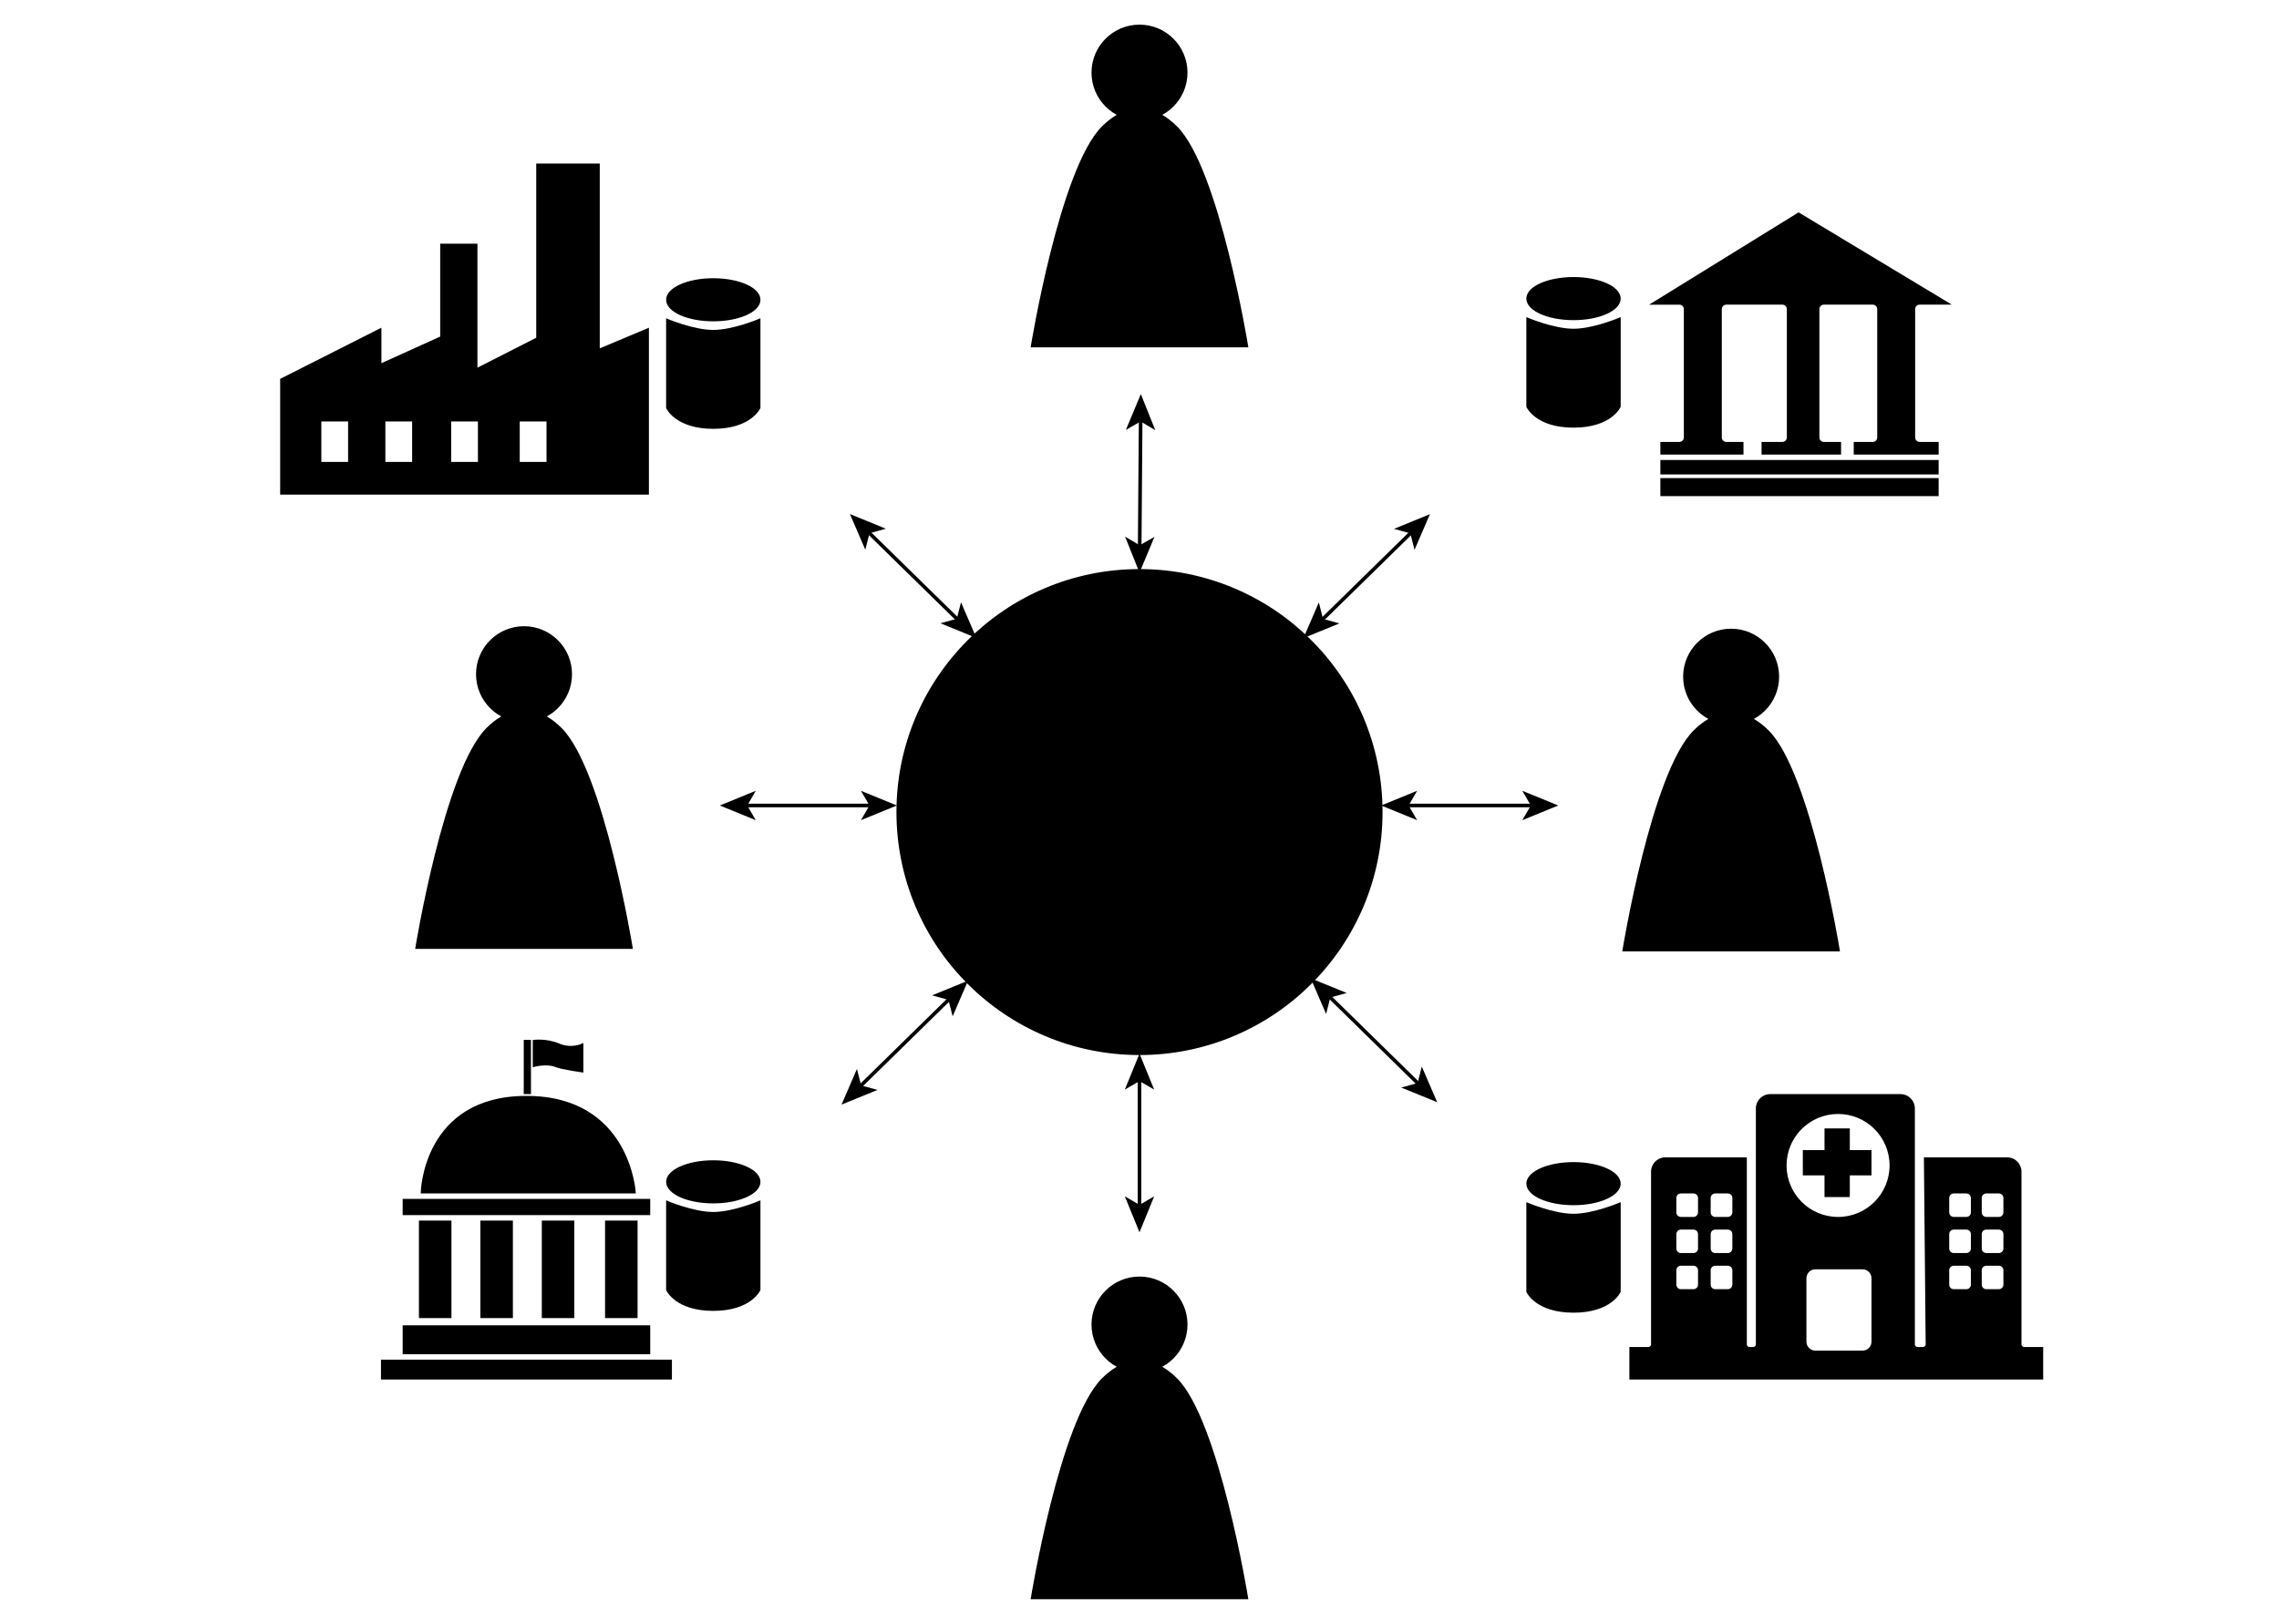 <?xml version="1.0" encoding="UTF-8"?>
<svg id="Layer_9" data-name="Layer 9" xmlns="http://www.w3.org/2000/svg" viewBox="0 0 1261.18 899.04">
  <defs>
    <style>
      .cls-1, .cls-2, .cls-3, .cls-4 {
        stroke: #000;
        stroke-miterlimit: 10;
      }

      .cls-2 {
        stroke-width: 4px;
      }

      .cls-3 {
        stroke-width: 2px;
      }

      .cls-3, .cls-4 {
        fill: none;
      }

      .cls-5 {
        stroke-width: 0px;
      }
    </style>
  </defs>
  <g>
    <path class="cls-1" d="M331.4,193.59v-102.56h-34.16v96.24l-33.53,17.08v-68.95h-19.61v51.24l-33.53,15.18v-19.61l-55.03,27.83v63.26h203.06v-91.14l-27.2,11.43ZM193.13,256.21h-15.81v-23.41h15.81v23.41ZM228.57,256.21h-15.81v-23.41h15.81v23.41ZM264.98,256.21h-15.81v-23.41h15.81v23.41ZM302.93,256.21h-15.81v-23.41h15.81v23.41Z"/>
    <g>
      <path class="cls-5" d="M394.73,177.37c14.14,0,25.6-5.12,25.6-11.43s-11.46-11.43-25.6-11.43-25.6,5.12-25.6,11.43,11.46,11.43,25.6,11.43ZM369.12,176.94v48.79s4.85,11.15,25.6,11.15,25.6-11.15,25.6-11.15v-48.79s-14.54,6.19-25.6,6.19-25.6-6.19-25.6-6.19Z"/>
      <path class="cls-4" d="M394.73,177.37c14.14,0,25.6-5.12,25.6-11.43s-11.46-11.43-25.6-11.43-25.6,5.12-25.6,11.43,11.46,11.43,25.6,11.43ZM369.12,176.94v48.79s4.85,11.15,25.6,11.15,25.6-11.15,25.6-11.15v-48.79s-14.54,6.19-25.6,6.19-25.6-6.19-25.6-6.19Z"/>
    </g>
  </g>
  <g>
    <g>
      <path class="cls-5" d="M394.73,665.64c14.14,0,25.6-5.12,25.6-11.43s-11.46-11.43-25.6-11.43-25.6,5.12-25.6,11.43,11.46,11.43,25.6,11.43ZM369.12,665.2v48.79s4.85,11.15,25.6,11.15,25.6-11.15,25.6-11.15v-48.79s-14.54,6.19-25.6,6.19-25.6-6.19-25.6-6.19Z"/>
      <path class="cls-4" d="M394.73,665.64c14.14,0,25.6-5.12,25.6-11.43s-11.46-11.43-25.6-11.43-25.6,5.12-25.6,11.43,11.46,11.43,25.6,11.43ZM369.12,665.2v48.79s4.85,11.15,25.6,11.15,25.6-11.15,25.6-11.15v-48.79s-14.54,6.19-25.6,6.19-25.6-6.19-25.6-6.19Z"/>
    </g>
    <g>
      <path class="cls-5" d="M291.33,607.14c-57,0-58,53-58,53h118s-3-53-60-53ZM293.33,576.14h-3v29h3v-29ZM307.33,590.14c3.71,1.49,15,3,15,3v-15s-6,3-13,0-14-2-14-2v14s7-2,12,0ZM359.33,664.14h-136v8h136v-8ZM359.33,734.14h-136v15h136v-15ZM211.33,753.14v10h160v-10h-160ZM249.33,729.14v-53h-17v53h17ZM283.33,729.14v-53h-17v53h17ZM317.33,729.14v-53h-17v53h17ZM352.33,729.14v-53h-17v53h17Z"/>
      <path class="cls-4" d="M291.33,607.14c-57,0-58,53-58,53h118s-3-53-60-53ZM293.33,576.14h-3v29h3v-29ZM307.33,590.14c3.71,1.49,15,3,15,3v-15s-6,3-13,0-14-2-14-2v14s7-2,12,0ZM359.33,664.14h-136v8h136v-8ZM359.33,734.14h-136v15h136v-15ZM211.33,753.14v10h160v-10h-160ZM249.33,729.14v-53h-17v53h17ZM283.33,729.14v-53h-17v53h17ZM317.33,729.14v-53h-17v53h17ZM352.33,729.14v-53h-17v53h17Z"/>
    </g>
  </g>
  <g>
    <g>
      <path class="cls-5" d="M870.77,666.64c14.14,0,25.6-5.12,25.6-11.43s-11.46-11.43-25.6-11.43-25.6,5.12-25.6,11.43,11.46,11.43,25.6,11.43ZM845.17,666.2v48.79s4.85,11.15,25.6,11.15,25.6-11.15,25.6-11.15v-48.79s-14.54,6.19-25.6,6.19-25.6-6.19-25.6-6.19Z"/>
      <path class="cls-4" d="M870.77,666.64c14.14,0,25.6-5.12,25.6-11.43s-11.46-11.43-25.6-11.43-25.6,5.12-25.6,11.43,11.46,11.43,25.6,11.43ZM845.17,666.2v48.79s4.85,11.15,25.6,11.15,25.6-11.15,25.6-11.15v-48.79s-14.54,6.19-25.6,6.19-25.6-6.19-25.6-6.19Z"/>
    </g>
    <g>
      <path class="cls-5" d="M1120.17,746.14c-1.1,0-2-.9-2-2v-95.57c0-4.11-3.33-7.43-7.43-7.43h-45.57l.98,102.98c.01,1.11-.89,2.02-2,2.02h-2.98c-1.1,0-2-.9-2-2v-130.57c0-4.11-3.33-7.43-7.43-7.43h-72.13c-4.11,0-7.43,3.33-7.43,7.43v130.57c0,1.1-.9,2-2,2h-2c-1.1,0-2-.9-2-2v-103h-44.57c-4.11,0-7.43,3.33-7.43,7.43v95.57c0,1.1-.9,2-2,2h-10v17h228v-17h-10ZM940.17,711.11c0,1.67-1.35,3.02-3.02,3.02h-6.95c-1.67,0-3.02-1.35-3.02-3.02v-7.95c0-1.67,1.35-3.02,3.02-3.02h6.95c1.67,0,3.02,1.35,3.02,3.02v7.95ZM940.17,691.11c0,1.67-1.35,3.02-3.02,3.02h-6.95c-1.67,0-3.02-1.35-3.02-3.02v-7.95c0-1.67,1.35-3.02,3.02-3.02h6.95c1.67,0,3.02,1.35,3.02,3.02v7.95ZM940.17,671.11c0,1.67-1.35,3.02-3.02,3.02h-6.95c-1.67,0-3.02-1.35-3.02-3.02v-7.95c0-1.67,1.35-3.02,3.02-3.02h6.95c1.67,0,3.02,1.35,3.02,3.02v7.95ZM959.17,711.11c0,1.67-1.35,3.02-3.02,3.02h-6.95c-1.67,0-3.02-1.35-3.02-3.02v-7.95c0-1.67,1.35-3.02,3.02-3.02h6.95c1.67,0,3.02,1.35,3.02,3.02v7.95ZM959.17,691.11c0,1.67-1.35,3.02-3.02,3.02h-6.95c-1.67,0-3.02-1.35-3.02-3.02v-7.95c0-1.67,1.35-3.02,3.02-3.02h6.95c1.67,0,3.02,1.35,3.02,3.02v7.95ZM959.17,671.11c0,1.67-1.35,3.02-3.02,3.02h-6.95c-1.67,0-3.02-1.35-3.02-3.02v-7.95c0-1.67,1.35-3.02,3.02-3.02h6.95c1.67,0,3.02,1.35,3.02,3.02v7.95ZM1036.17,742.68c0,3.01-2.44,5.46-5.46,5.46h-26.09c-3.01,0-5.46-2.44-5.46-5.46v-35.09c0-3.01,2.44-5.46,5.46-5.46h26.09c3.01,0,5.46,2.44,5.46,5.46v35.09ZM1017.17,674.14c-16.02,0-29-12.98-29-29s12.98-29,29-29,29,12.98,29,29-12.98,29-29,29ZM1091.17,711.11c0,1.67-1.35,3.02-3.02,3.02h-6.95c-1.67,0-3.02-1.35-3.02-3.02v-7.95c0-1.67,1.35-3.02,3.02-3.02h6.95c1.67,0,3.02,1.35,3.02,3.02v7.95ZM1091.17,691.11c0,1.67-1.35,3.02-3.02,3.02h-6.95c-1.67,0-3.02-1.35-3.02-3.02v-7.95c0-1.67,1.35-3.02,3.02-3.02h6.95c1.67,0,3.02,1.35,3.02,3.02v7.95ZM1091.17,671.11c0,1.67-1.35,3.02-3.02,3.02h-6.95c-1.67,0-3.02-1.35-3.02-3.02v-7.95c0-1.67,1.35-3.02,3.02-3.02h6.95c1.67,0,3.02,1.35,3.02,3.02v7.95ZM1109.17,711.11c0,1.67-1.35,3.02-3.02,3.02h-6.95c-1.67,0-3.02-1.35-3.02-3.02v-7.95c0-1.67,1.35-3.02,3.02-3.02h6.95c1.67,0,3.02,1.35,3.02,3.02v7.95ZM1109.17,691.11c0,1.67-1.35,3.02-3.02,3.02h-6.95c-1.67,0-3.02-1.35-3.02-3.02v-7.95c0-1.67,1.35-3.02,3.02-3.02h6.95c1.67,0,3.02,1.35,3.02,3.02v7.95ZM1109.17,671.11c0,1.67-1.35,3.02-3.02,3.02h-6.95c-1.67,0-3.02-1.35-3.02-3.02v-7.95c0-1.67,1.35-3.02,3.02-3.02h6.95c1.67,0,3.02,1.35,3.02,3.02v7.95ZM1023.17,625.14h-13v12h-12v13h12v12h13v-12h12v-13h-12v-12Z"/>
      <path class="cls-4" d="M1120.17,746.14c-1.1,0-2-.9-2-2v-95.57c0-4.11-3.33-7.43-7.43-7.43h-45.57l.98,102.98c.01,1.11-.89,2.02-2,2.02h-2.98c-1.1,0-2-.9-2-2v-130.57c0-4.11-3.33-7.43-7.43-7.43h-72.13c-4.11,0-7.43,3.33-7.43,7.43v130.57c0,1.1-.9,2-2,2h-2c-1.1,0-2-.9-2-2v-103h-44.57c-4.11,0-7.43,3.33-7.43,7.43v95.57c0,1.1-.9,2-2,2h-10v17h228v-17h-10ZM940.17,711.11c0,1.67-1.35,3.02-3.02,3.02h-6.95c-1.67,0-3.02-1.35-3.02-3.02v-7.95c0-1.67,1.35-3.02,3.02-3.02h6.95c1.67,0,3.02,1.35,3.02,3.02v7.95ZM940.17,691.11c0,1.67-1.35,3.02-3.02,3.02h-6.95c-1.67,0-3.02-1.35-3.02-3.02v-7.95c0-1.67,1.35-3.02,3.02-3.02h6.95c1.67,0,3.02,1.35,3.02,3.02v7.95ZM940.17,671.11c0,1.67-1.35,3.02-3.02,3.02h-6.95c-1.67,0-3.02-1.35-3.02-3.02v-7.95c0-1.67,1.35-3.02,3.02-3.02h6.95c1.67,0,3.02,1.35,3.02,3.02v7.95ZM959.17,711.11c0,1.67-1.35,3.02-3.02,3.02h-6.95c-1.67,0-3.02-1.35-3.02-3.02v-7.95c0-1.67,1.35-3.02,3.02-3.02h6.95c1.67,0,3.02,1.35,3.02,3.02v7.95ZM959.17,691.11c0,1.67-1.35,3.02-3.02,3.02h-6.95c-1.67,0-3.02-1.35-3.02-3.02v-7.95c0-1.67,1.35-3.02,3.02-3.02h6.95c1.67,0,3.02,1.35,3.02,3.02v7.95ZM959.17,671.11c0,1.67-1.35,3.02-3.02,3.02h-6.95c-1.67,0-3.02-1.35-3.02-3.02v-7.95c0-1.67,1.35-3.02,3.02-3.02h6.95c1.67,0,3.02,1.35,3.02,3.02v7.95ZM1036.17,742.68c0,3.01-2.44,5.46-5.46,5.46h-26.09c-3.01,0-5.46-2.44-5.46-5.46v-35.09c0-3.01,2.44-5.46,5.46-5.46h26.09c3.01,0,5.46,2.44,5.46,5.46v35.09ZM1017.17,674.14c-16.02,0-29-12.98-29-29s12.98-29,29-29,29,12.98,29,29-12.98,29-29,29ZM1091.17,711.11c0,1.67-1.35,3.02-3.02,3.02h-6.95c-1.67,0-3.02-1.35-3.02-3.02v-7.95c0-1.67,1.35-3.02,3.02-3.02h6.95c1.67,0,3.02,1.35,3.02,3.02v7.95ZM1091.17,691.11c0,1.67-1.35,3.02-3.02,3.02h-6.95c-1.67,0-3.02-1.35-3.02-3.02v-7.95c0-1.67,1.35-3.02,3.02-3.02h6.95c1.67,0,3.02,1.35,3.02,3.02v7.95ZM1091.17,671.11c0,1.67-1.35,3.02-3.02,3.02h-6.95c-1.67,0-3.02-1.35-3.02-3.02v-7.95c0-1.67,1.35-3.02,3.02-3.02h6.95c1.67,0,3.02,1.35,3.02,3.02v7.95ZM1109.17,711.11c0,1.67-1.35,3.02-3.02,3.02h-6.95c-1.67,0-3.02-1.35-3.02-3.02v-7.95c0-1.67,1.35-3.02,3.02-3.02h6.95c1.67,0,3.02,1.35,3.02,3.02v7.95ZM1109.17,691.11c0,1.67-1.35,3.02-3.02,3.02h-6.95c-1.67,0-3.02-1.35-3.02-3.02v-7.95c0-1.67,1.35-3.02,3.02-3.02h6.95c1.67,0,3.02,1.35,3.02,3.02v7.95ZM1109.17,671.11c0,1.67-1.35,3.02-3.02,3.02h-6.95c-1.67,0-3.02-1.35-3.02-3.02v-7.95c0-1.67,1.35-3.02,3.02-3.02h6.95c1.67,0,3.02,1.35,3.02,3.02v7.95ZM1023.17,625.14h-13v12h-12v13h12v12h13v-12h12v-13h-12v-12Z"/>
    </g>
  </g>
  <g>
    <line class="cls-5" x1="631.33" y1="218.14" x2="630.59" y2="317.02"/>
    <g>
      <line class="cls-3" x1="631.23" y1="232.26" x2="630.69" y2="302.9"/>
      <polygon class="cls-5" points="631.33 218.14 623.05 237.97 631.22 233.31 639.31 238.1 631.33 218.14"/>
      <polygon class="cls-5" points="630.59 317.02 622.61 297.06 630.7 301.84 638.87 297.18 630.59 317.02"/>
    </g>
  </g>
  <g>
    <line class="cls-3" x1="630.59" y1="597.38" x2="630.59" y2="668.02"/>
    <polygon class="cls-5" points="630.59 583.26 622.46 603.15 630.59 598.43 638.72 603.15 630.59 583.26"/>
    <polygon class="cls-5" points="630.59 682.14 622.46 662.24 630.59 666.96 638.72 662.24 630.59 682.14"/>
  </g>
  <g>
    <line class="cls-5" x1="465.7" y1="611.45" x2="535.71" y2="542.86"/>
    <g>
      <line class="cls-3" x1="475.79" y1="601.57" x2="525.62" y2="552.74"/>
      <polygon class="cls-5" points="465.7 611.45 485.61 603.33 476.54 600.83 474.23 591.72 465.7 611.45"/>
      <polygon class="cls-5" points="535.71 542.86 527.18 562.6 524.86 553.48 515.8 550.98 535.71 542.86"/>
    </g>
  </g>
  <g>
    <line class="cls-5" x1="721.31" y1="353.22" x2="791.31" y2="284.63"/>
    <g>
      <line class="cls-3" x1="731.39" y1="343.34" x2="781.22" y2="294.51"/>
      <polygon class="cls-5" points="721.31 353.22 741.21 345.1 732.15 342.6 729.83 333.49 721.31 353.22"/>
      <polygon class="cls-5" points="791.31 284.63 782.79 304.36 780.47 295.25 771.41 292.75 791.31 284.63"/>
    </g>
  </g>
  <g>
    <line class="cls-5" x1="540.33" y1="353.14" x2="470.33" y2="284.55"/>
    <g>
      <line class="cls-3" x1="530.25" y1="343.25" x2="480.42" y2="294.43"/>
      <polygon class="cls-5" points="540.33 353.14 531.81 333.4 529.49 342.52 520.43 345.02 540.33 353.14"/>
      <polygon class="cls-5" points="470.33 284.55 490.23 292.67 481.17 295.17 478.85 304.28 470.33 284.55"/>
    </g>
  </g>
  <g>
    <line class="cls-5" x1="795.34" y1="610.14" x2="725.33" y2="541.55"/>
    <g>
      <line class="cls-3" x1="785.25" y1="600.25" x2="735.42" y2="551.43"/>
      <polygon class="cls-5" points="795.34 610.14 786.81 590.4 784.5 599.52 775.43 602.02 795.34 610.14"/>
      <polygon class="cls-5" points="725.33 541.55 745.24 549.67 736.17 552.17 733.86 561.28 725.33 541.55"/>
    </g>
  </g>
  <g>
    <line class="cls-5" x1="398.33" y1="445.88" x2="496.33" y2="445.88"/>
    <g>
      <line class="cls-3" x1="412.45" y1="445.88" x2="482.21" y2="445.88"/>
      <polygon class="cls-5" points="398.33 445.88 418.23 454.01 413.51 445.88 418.23 437.75 398.33 445.88"/>
      <polygon class="cls-5" points="496.33 445.88 476.43 454.01 481.16 445.88 476.43 437.75 496.33 445.88"/>
    </g>
  </g>
  <g>
    <line class="cls-5" x1="764.33" y1="445.88" x2="862.33" y2="445.88"/>
    <g>
      <line class="cls-3" x1="778.45" y1="445.88" x2="848.21" y2="445.88"/>
      <polygon class="cls-5" points="764.33 445.88 784.23 454.01 779.51 445.88 784.23 437.75 764.33 445.88"/>
      <polygon class="cls-5" points="862.33 445.88 842.43 454.01 847.16 445.88 842.43 437.75 862.33 445.88"/>
    </g>
  </g>
  <g>
    <circle class="cls-1" cx="630.59" cy="40.2" r="26.06"/>
    <path class="cls-1" d="M630.59,60.11s-9.88-.33-20.42,10.21c-23.27,23.27-39.23,121.44-39.23,121.44h59.65s59.65,0,59.65,0c0,0-15.96-98.17-39.23-121.44-10.55-10.55-20.42-10.21-20.42-10.21Z"/>
  </g>
  <g>
    <circle class="cls-1" cx="630.59" cy="733.2" r="26.06"/>
    <path class="cls-1" d="M630.59,753.11s-9.88-.33-20.42,10.21c-23.27,23.27-39.23,121.44-39.23,121.44h59.65s59.65,0,59.65,0c0,0-15.96-98.17-39.23-121.44-10.55-10.55-20.42-10.21-20.42-10.21Z"/>
  </g>
  <g>
    <g>
      <circle class="cls-1" cx="957.99" cy="374.58" r="26.06"/>
      <path class="cls-1" d="M957.99,394.49s-9.88-.33-20.42,10.21c-23.27,23.27-39.23,121.44-39.23,121.44h59.65s59.65,0,59.65,0c0,0-15.96-98.17-39.23-121.44-10.55-10.55-20.42-10.21-20.42-10.21Z"/>
    </g>
    <g>
      <circle class="cls-1" cx="289.99" cy="373.2" r="26.06"/>
      <path class="cls-1" d="M289.99,393.11s-9.88-.33-20.42,10.21c-23.27,23.27-39.23,121.44-39.23,121.44h59.65s59.65,0,59.65,0c0,0-15.96-98.17-39.23-121.44-10.55-10.55-20.42-10.21-20.42-10.21Z"/>
    </g>
  </g>
  <g>
    <g>
      <path class="cls-5" d="M870.77,176.72c14.14,0,25.6-5.12,25.6-11.43s-11.46-11.43-25.6-11.43-25.6,5.12-25.6,11.43,11.46,11.43,25.6,11.43ZM845.17,176.29v48.79s4.85,11.15,25.6,11.15,25.6-11.15,25.6-11.15v-48.79s-14.54,6.19-25.6,6.19-25.6-6.19-25.6-6.19Z"/>
      <path class="cls-4" d="M870.77,176.72c14.14,0,25.6-5.12,25.6-11.43s-11.46-11.43-25.6-11.43-25.6,5.12-25.6,11.43,11.46,11.43,25.6,11.43ZM845.17,176.29v48.79s4.85,11.15,25.6,11.15,25.6-11.15,25.6-11.15v-48.79s-14.54,6.19-25.6,6.19-25.6-6.19-25.6-6.19Z"/>
    </g>
    <g>
      <path class="cls-5" d="M1059.33,242.14v-71c0-1.66,1.34-3,3-3h16l-83-50-80.96,50.01h14.96c1.66-.01,3,1.33,3,2.98v71c0,1.66-1.34,3-3,3h-10v6h45v-6h-9c-1.66,0-3-1.34-3-3v-71c0-1.66,1.34-3,3-3h31c1.66,0,3,1.34,3,3v71c0,1.66-1.34,3-3,3h-11v6h43v-6h-9c-1.66,0-3-1.34-3-3v-71c0-1.65,1.34-3,3-3h27.01c1.65,0,3,1.34,3,3v71.01c0,1.66-1.34,3-3,3h-10v6h46v-6h-10c-1.66,0-3-1.34-3-3ZM919.33,262.14h153v-7h-153v7ZM919.33,274.14h153v-9h-153v9Z"/>
      <path class="cls-4" d="M1059.33,242.14v-71c0-1.66,1.34-3,3-3h16l-83-50-80.96,50.01h14.96c1.66-.01,3,1.33,3,2.98v71c0,1.66-1.34,3-3,3h-10v6h45v-6h-9c-1.66,0-3-1.34-3-3v-71c0-1.66,1.34-3,3-3h31c1.66,0,3,1.34,3,3v71c0,1.66-1.34,3-3,3h-11v6h43v-6h-9c-1.66,0-3-1.34-3-3v-71c0-1.65,1.34-3,3-3h27.01c1.65,0,3,1.34,3,3v71.01c0,1.66-1.34,3-3,3h-10v6h46v-6h-10c-1.66,0-3-1.34-3-3ZM919.33,262.14h153v-7h-153v7ZM919.33,274.14h153v-9h-153v9Z"/>
    </g>
  </g>
  <circle class="cls-2" cx="630.59" cy="449.52" r="132.5"/>
</svg>
